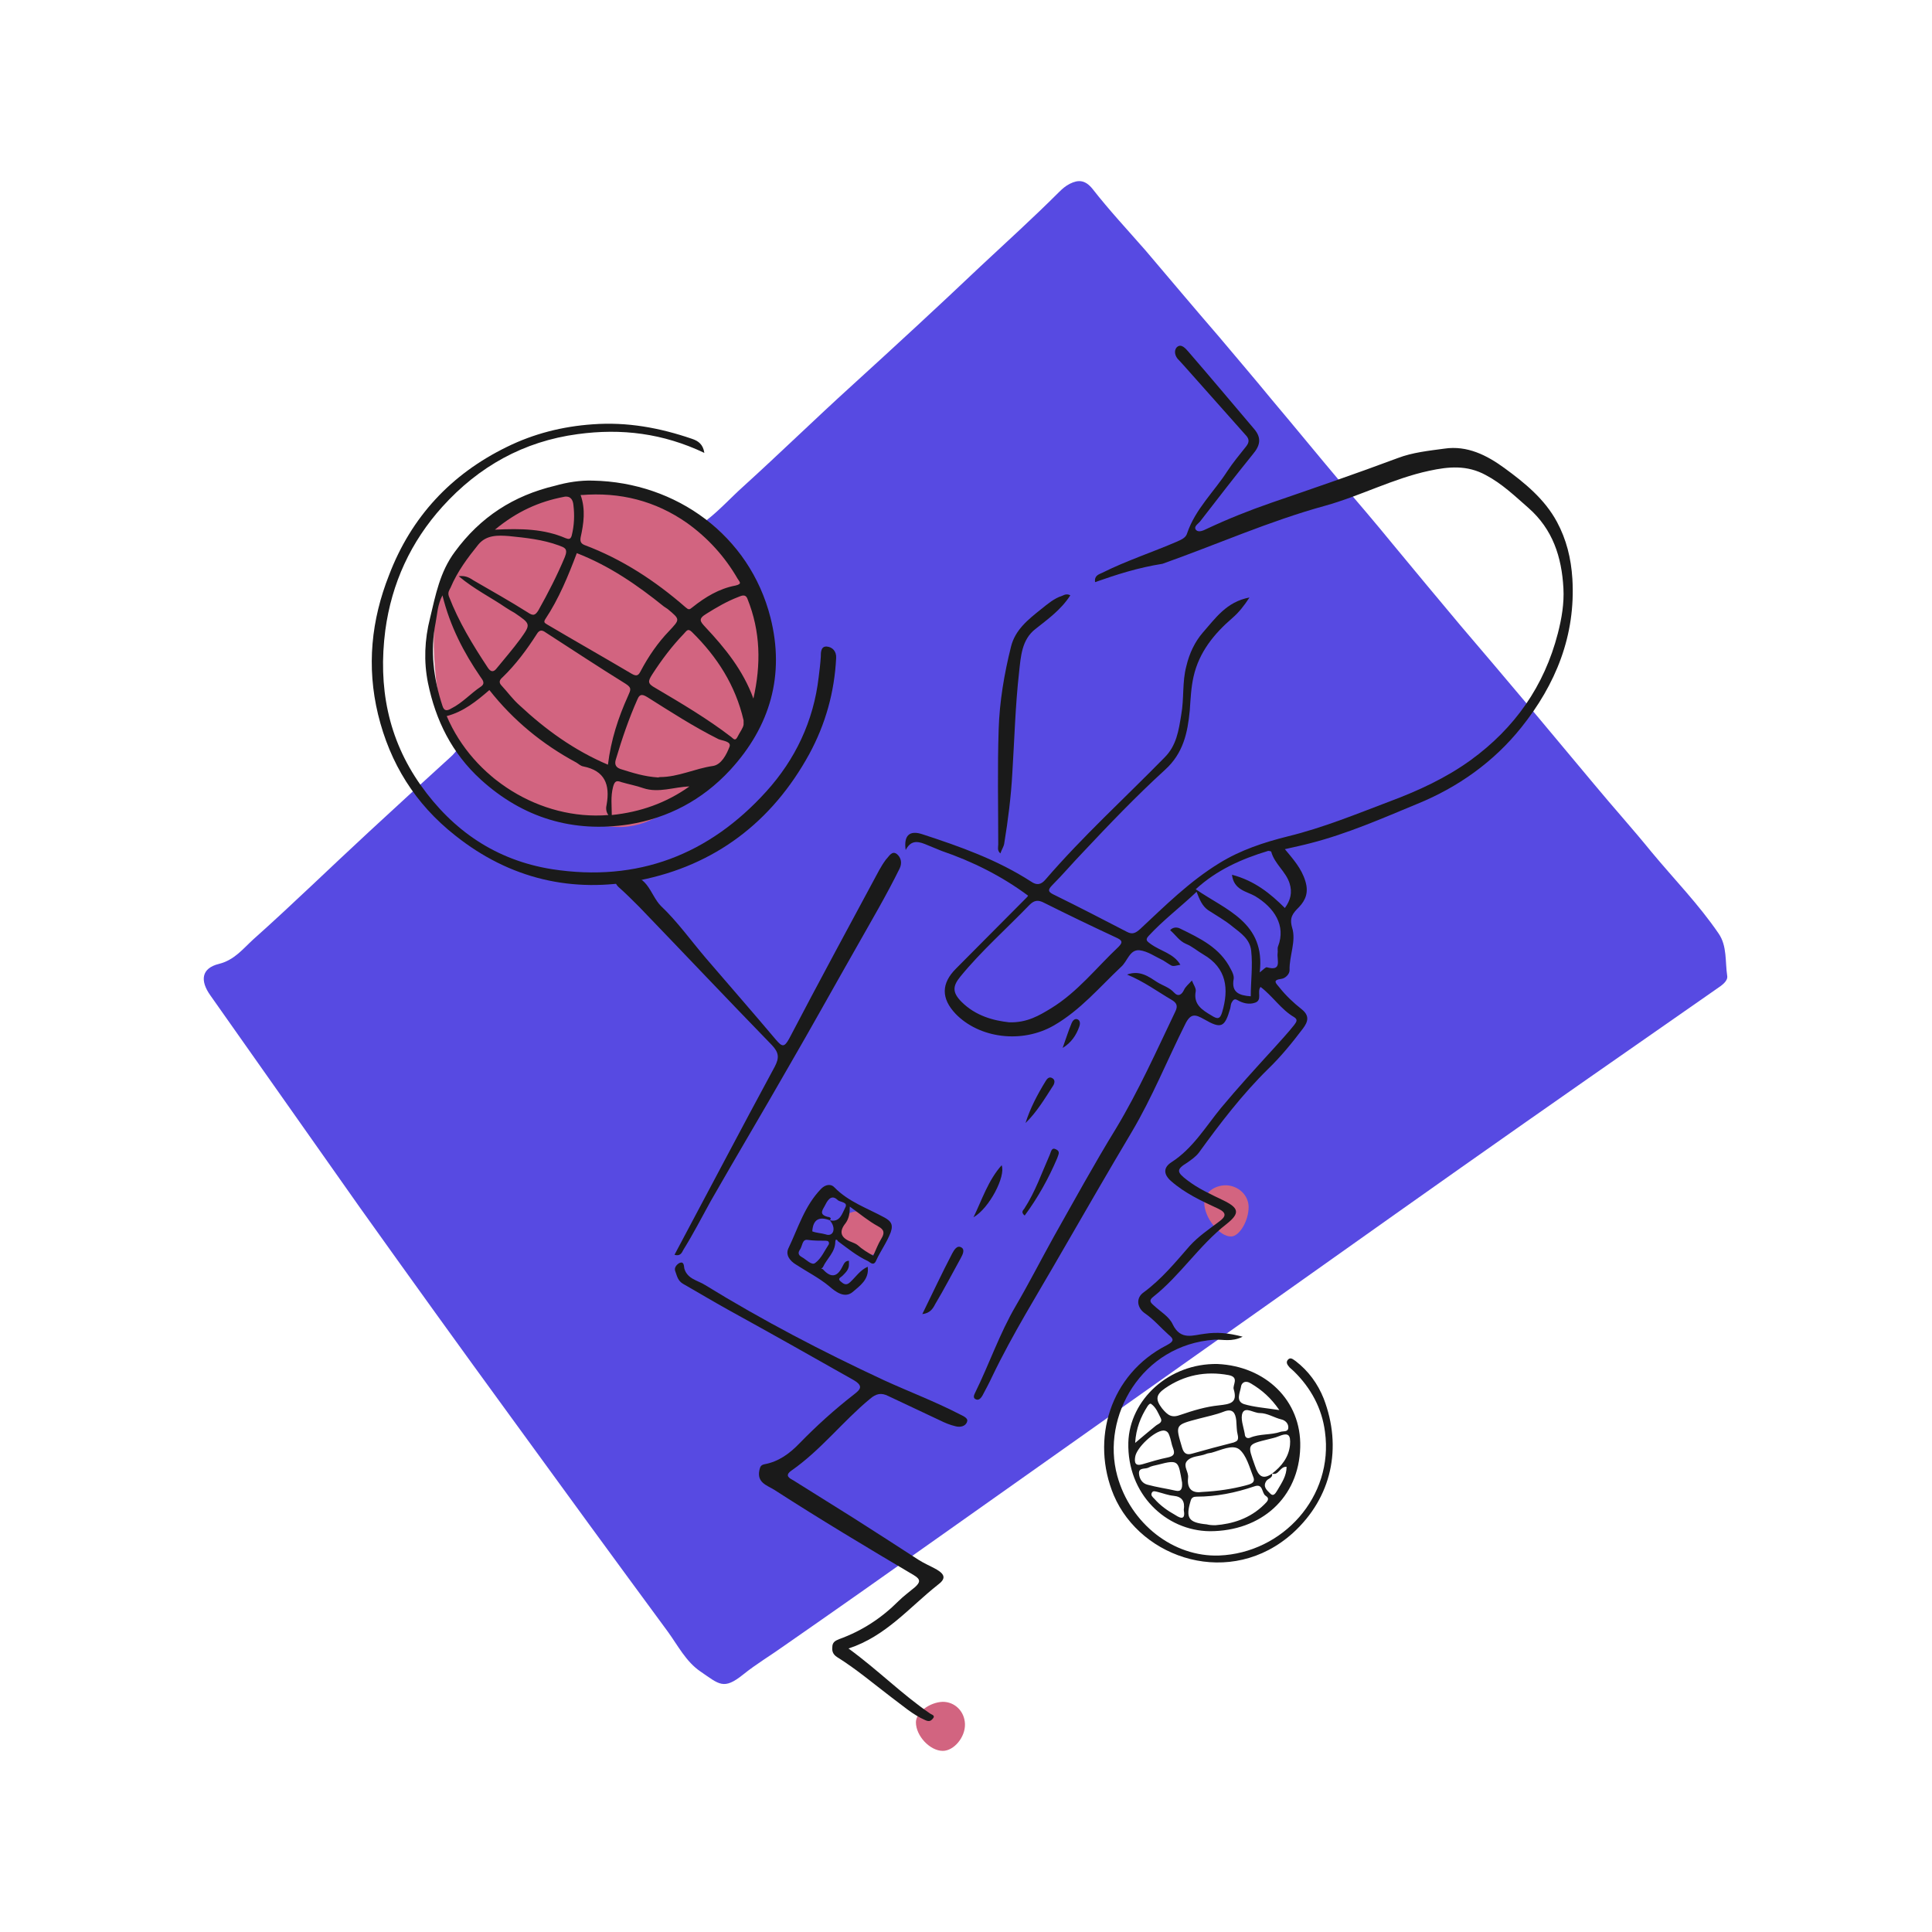 <svg width="512" height="512" viewBox="0 0 512 512" fill="none" xmlns="http://www.w3.org/2000/svg">
<path d="M187.225 137.883C190.729 135.17 193.668 131.892 196.946 128.952C206.668 120.135 216.05 110.979 225.771 102.162C237.188 91.763 248.605 81.25 259.796 70.624C266.804 64.068 273.813 57.738 280.595 50.956C281.499 50.051 282.404 49.26 283.534 48.695C285.795 47.565 287.603 47.678 289.525 50.051C293.934 55.703 298.794 60.903 303.542 66.329C309.985 73.903 316.428 81.589 322.985 89.163C327.732 94.815 332.48 100.354 337.114 106.006C343.219 113.24 349.21 120.588 355.314 127.822C359.948 133.248 364.583 138.674 369.104 144.213C375.096 151.447 381.087 158.682 387.078 165.803C392.956 172.699 398.834 179.594 404.712 186.602C410.703 193.724 416.581 200.845 422.572 207.967C427.546 213.958 432.745 219.723 437.606 225.714C443.597 232.948 450.153 239.618 455.466 247.417C457.727 250.695 457.162 254.878 457.727 258.608C457.953 259.965 456.371 261.095 455.014 261.999C432.293 277.825 409.572 293.65 386.965 309.589C364.357 325.527 341.862 341.579 319.254 357.517C295.403 374.36 271.665 391.203 247.814 408.046C234.588 417.428 221.25 426.81 207.911 436.079C204.294 438.679 200.45 440.94 196.946 443.766C191.746 447.948 190.616 446.366 185.642 442.975C181.799 440.375 179.651 436.079 176.938 432.349C163.034 413.472 149.244 394.594 135.453 375.604C122.001 357.178 108.663 338.64 95.437 320.101C82.212 301.337 68.986 282.572 55.761 263.808C52.934 259.852 53.387 256.573 58.021 255.443C62.091 254.426 64.352 251.487 67.064 249C77.464 239.731 87.411 230.009 97.698 220.514C104.932 213.845 112.167 207.175 119.401 200.619C120.193 199.941 120.758 199.15 121.436 198.358C123.019 198.471 123.584 199.828 124.488 200.732C127.766 204.01 131.384 207.062 134.888 209.662C139.975 213.28 146.079 215.766 152.522 216.558C154.33 216.784 155.8 217.575 157.496 217.801C165.182 219.045 172.417 218.366 178.408 212.714C179.99 211.132 182.364 211.019 183.947 209.436C190.842 202.541 197.172 195.193 200.903 185.924C202.033 182.985 202.711 180.046 202.372 176.881C202.259 175.525 202.485 174.168 202.937 172.925C203.955 169.986 203.842 167.16 202.259 164.56C199.546 160.038 198.303 154.951 196.607 149.978C195.703 147.265 194.346 145.117 191.746 143.535C189.825 142.178 188.242 140.256 187.225 137.883Z" fill="#574AE2"/>
<path d="M187.225 137.883C193.555 142.856 198.755 148.508 199.772 157.099C199.998 159.36 201.92 161.395 202.937 163.655C204.294 166.481 205.311 169.42 203.842 172.473C202.485 175.298 203.615 178.238 203.05 181.177C201.468 189.654 196.381 196.098 191.294 202.654C189.26 205.254 187.338 208.08 184.625 209.775C178.069 214.071 171.965 219.497 163.374 219.158C160.661 219.045 157.948 218.818 155.348 217.801C152.522 216.784 149.244 217.123 146.418 215.766C143.253 214.297 139.862 213.054 136.583 211.697C134.775 210.906 133.079 209.888 132.288 207.967C131.384 205.932 129.123 205.48 127.54 204.236C125.279 202.428 123.245 200.506 121.549 198.245C117.367 191.576 115.784 184.342 115.219 176.542C114.654 169.873 114.88 163.316 116.575 156.986C117.706 152.804 120.193 149.413 123.471 146.361C125.506 144.552 128.332 143.195 129.349 140.256C129.349 140.143 129.462 140.03 129.575 140.03C133.757 137.543 137.375 133.7 142.122 132.457C146.305 131.326 150.826 131.778 155.122 130.987C166.652 128.613 176.825 133.926 187.225 137.883Z" fill="#D26480"/>
<path d="M249.849 464C246.457 464 242.727 460.044 242.727 456.426C242.727 453.826 246.344 451.114 249.849 451C253.014 451 255.613 453.487 255.727 456.879C255.84 460.383 252.788 464 249.849 464Z" fill="#D26480"/>
<path d="M330.898 319.875C330.898 323.606 328.411 327.675 326.263 327.675C323.211 327.788 319.142 322.701 319.142 318.745C319.142 316.145 321.741 314.11 324.907 314.11C328.298 314.223 330.898 316.823 330.898 319.875Z" fill="#D36480"/>
<path d="M227.467 321.006C229.275 321.006 235.153 325.414 235.266 327.11C235.38 329.144 233.571 330.388 232.327 331.744C231.31 332.988 230.18 332.649 229.049 331.97C228.371 331.631 227.806 331.179 226.902 331.179C223.963 331.179 221.702 328.579 221.815 325.527C221.815 323.38 224.754 320.893 227.467 321.006Z" fill="#D36480"/>
<path d="M290.203 154.273C289.977 152.465 291.221 152.239 292.125 151.786C298.455 148.621 305.35 146.361 311.907 143.535C313.15 142.969 314.281 142.517 314.62 141.274C316.767 134.944 321.741 130.309 325.245 124.883C326.715 122.622 328.523 120.475 330.219 118.327C331.236 117.083 331.01 116.179 329.993 115.162C324.567 109.058 319.141 102.954 313.715 96.849C313.263 96.397 312.924 95.945 312.472 95.493C311.342 94.476 311.002 92.893 311.907 91.989C313.037 90.971 314.168 92.328 314.959 93.232C320.837 100.015 326.602 106.91 332.367 113.692C334.401 116.066 333.949 118.101 332.028 120.362C327.28 126.24 322.645 132.231 318.011 138.222C317.446 138.9 316.202 139.578 316.993 140.482C317.672 141.161 318.915 140.596 319.819 140.143C325.358 137.543 331.01 135.283 336.888 133.248C348.079 129.405 359.27 125.561 370.461 121.379C374.304 119.909 378.6 119.457 382.782 118.892C388.886 117.988 394.086 120.701 398.608 123.979C404.033 127.935 409.346 132.231 412.624 138.335C415.111 142.969 416.355 147.943 416.694 153.369C417.598 168.403 412.285 181.403 403.129 192.82C395.895 201.863 386.399 208.645 375.548 213.053C366.278 216.897 357.009 220.966 347.288 223.453C345.14 224.018 342.992 224.47 340.506 225.036C342.653 227.636 344.914 230.122 345.931 233.514C346.836 236.453 346.044 238.487 344.236 240.409C342.653 241.991 341.636 243.122 342.427 245.835C343.558 249.452 341.636 253.295 341.749 257.139C341.749 258.156 340.619 259.286 339.601 259.399C337.001 259.739 338.245 260.643 339.036 261.66C340.732 263.808 342.766 265.73 344.914 267.425C347.062 269.121 346.723 270.703 345.253 272.625C342.427 276.355 339.488 279.973 336.097 283.251C329.202 290.033 323.324 297.72 317.672 305.519C316.88 306.537 315.75 307.328 314.62 308.119C311.681 309.928 311.794 310.606 314.62 312.754C317.559 315.015 320.837 316.484 324.115 318.067C328.297 320.101 328.75 321.458 325.019 324.397C317.785 330.049 312.811 337.962 305.69 343.613C304.333 344.631 304.898 345.196 305.803 345.987C307.498 347.57 309.872 348.926 310.776 350.961C312.924 355.37 316.202 353.787 319.367 353.448C322.532 352.996 325.471 353.222 329.315 354.239C326.376 355.709 324.002 354.917 321.854 355.03C302.524 356.387 291.786 375.377 296.081 391.09C299.585 403.863 311.002 412.68 323.098 412.228C339.94 411.55 353.505 396.629 351.131 379.447C350.34 373.23 347.401 367.804 342.879 363.395C342.54 363.056 342.088 362.717 341.749 362.378C341.184 361.7 340.619 361.021 341.41 360.23C342.088 359.665 342.653 360.23 343.332 360.682C346.723 363.282 349.21 366.673 350.792 370.63C355.766 383.629 352.94 396.855 342.653 406.237C326.263 421.045 302.411 413.245 295.177 396.29C288.96 381.482 294.16 364.187 309.194 356.5C311.342 355.37 311.002 354.804 309.646 353.674C307.611 351.865 305.803 349.718 303.542 348.135C301.281 346.666 300.942 343.953 303.09 342.483C307.837 338.979 311.455 334.57 315.298 330.162C317.559 327.675 320.385 325.753 323.098 323.719C324.793 322.475 325.245 321.458 322.871 320.327C318.463 318.293 314.054 316.258 310.324 312.98C308.403 311.284 308.176 309.476 310.437 308.006C316.089 304.389 319.48 298.624 323.55 293.65C328.071 288.224 332.819 283.025 337.567 277.825C339.375 275.79 341.297 273.755 342.992 271.608C343.558 270.816 344.01 270.251 342.992 269.573C339.488 267.538 337.34 264.034 334.062 261.547C333.045 262.791 334.628 265.051 332.593 265.73C331.01 266.295 329.315 265.843 327.958 265.051C327.054 264.486 326.715 265.164 326.376 265.73C326.15 266.182 326.15 266.747 326.037 267.199C324.567 272.286 323.663 272.738 319.141 270.138C316.767 268.782 315.524 268.443 314.054 271.495C309.307 280.99 305.35 290.824 299.925 299.98C293.594 310.606 287.49 321.232 281.273 331.97C275.056 342.822 268.387 353.448 262.961 364.752C262.17 366.447 261.265 368.143 260.361 369.839C260.022 370.404 259.457 371.195 258.665 370.856C257.761 370.517 258.1 369.725 258.439 369.047C262.17 361.474 264.883 353.448 269.178 346.1C272.682 340.109 275.847 333.892 279.238 327.788C284.664 318.18 289.977 308.458 295.742 299.076C301.733 289.129 306.481 278.503 311.455 268.103C312.246 266.521 311.794 265.73 310.437 264.938C306.594 262.678 303.09 260.078 298.681 258.269C302.072 257.026 304.446 258.834 306.707 260.304C308.176 261.208 309.872 261.66 311.115 263.017C312.246 264.26 313.15 263.582 313.715 262.452C314.168 261.434 314.959 260.869 315.863 259.852C316.315 260.982 316.993 261.886 316.88 262.678C316.202 266.182 318.576 267.651 321.063 269.121C322.645 270.138 323.324 270.138 323.889 268.217C325.697 262.112 325.132 256.573 318.915 252.956C317.333 252.052 315.976 250.809 314.281 250.13C312.472 249.339 311.568 247.756 310.098 246.513C310.889 245.609 312.02 245.722 312.698 246.061C318.011 248.661 323.324 251.148 326.15 256.8C326.602 257.591 327.054 258.608 326.941 259.399C326.263 263.017 328.41 263.808 331.462 264.034C331.462 260.078 332.028 256.008 331.576 251.939C331.236 248.887 328.863 247.304 326.715 245.609C324.68 243.913 322.419 242.67 320.159 241.2C318.576 240.07 317.898 238.374 317.107 236.34C312.811 240.409 308.176 243.913 304.333 248.096C303.429 249.113 303.994 249.452 304.898 250.13C307.498 252.052 311.002 252.617 312.811 255.669C310.776 256.121 310.776 256.121 309.872 255.556C309.307 255.217 308.855 254.878 308.289 254.539C306.142 253.521 304.107 252.052 301.959 251.826C299.359 251.6 298.794 254.765 297.099 256.234C291.334 261.66 286.36 267.651 279.351 271.721C270.761 276.694 259.457 275.112 253.24 268.669C249.396 264.599 249.396 260.643 253.353 256.687C259.683 250.356 265.9 244.026 272.23 237.696C272.343 237.583 272.343 237.47 272.456 237.357C265.448 232.157 257.761 228.314 249.509 225.488C248.04 224.923 246.57 224.244 245.101 223.679C242.84 222.775 241.257 222.888 240.014 225.262C239.449 221.418 241.031 219.949 244.422 221.079C254.483 224.357 264.317 227.862 273.247 233.627C274.717 234.644 275.847 234.531 277.091 233.061C286.925 221.644 298.116 211.471 308.629 200.732C311.794 197.567 312.359 193.611 313.037 189.428C313.828 185.133 313.263 180.724 314.394 176.542C315.185 173.151 316.654 170.099 318.689 167.725C322.08 163.882 325.019 159.473 331.123 158.343C329.654 160.603 328.297 162.299 326.602 163.769C321.741 167.951 317.785 172.812 316.315 179.255C315.637 182.194 315.524 185.246 315.298 188.298C314.733 194.176 313.602 199.602 308.742 204.01C301.055 211.019 293.934 218.479 286.812 226.053C284.099 228.879 281.612 231.818 278.899 234.531C277.43 236 277.882 236.453 279.578 237.244C286.021 240.409 292.351 243.687 298.681 246.965C300.151 247.756 301.055 247.191 302.185 246.174C308.855 239.957 315.185 233.627 323.098 228.766C328.75 225.262 334.967 223.227 341.297 221.644C350.566 219.384 359.383 215.766 368.313 212.375C375.887 209.549 383.234 206.158 389.791 201.41C401.434 192.933 409.233 181.855 412.851 167.838C413.868 163.882 414.546 159.925 414.32 155.856C413.868 147.604 411.494 140.256 405.051 134.604C401.434 131.439 398.042 128.161 393.747 125.9C388.773 123.188 383.913 123.64 378.713 124.77C369.217 126.805 360.513 131.439 351.131 134.039C336.323 138.109 322.419 144.326 308.063 149.413C301.62 150.43 295.968 152.239 290.203 154.273ZM267.482 270.929C272.23 271.042 275.395 269.121 278.56 267.199C285.569 262.904 290.542 256.46 296.42 250.922C297.777 249.565 297.212 249.113 295.742 248.435C289.412 245.496 283.082 242.444 276.752 239.279C275.056 238.374 274.039 238.6 272.795 239.844C266.691 246.174 260.022 252.052 254.483 258.834C252.448 261.321 252.335 263.017 254.822 265.504C258.552 269.234 263.3 270.477 267.482 270.929ZM340.506 240.635C341.975 238.6 342.54 236.566 341.749 234.079C340.732 230.914 337.793 228.992 336.888 225.714C336.888 225.601 336.323 225.488 336.097 225.488C328.976 227.636 322.419 230.575 316.88 235.661C324.906 241.2 335.419 244.478 333.836 257.704C334.854 256.913 335.419 256.234 335.758 256.347C339.827 257.478 338.358 254.426 338.584 252.617C338.697 252.052 338.471 251.374 338.697 250.808C340.845 245.27 337.68 240.522 332.593 237.47C330.445 236.226 326.941 235.887 326.489 231.818C332.48 233.401 336.662 236.792 340.506 240.635Z" fill="#1A1A1A"/>
<path d="M224.867 436.871C232.893 442.749 239.11 449.079 246.571 454.166C246.91 454.392 247.927 454.618 247.249 455.409C246.684 456.087 246.231 456.313 245.214 455.861C241.823 454.392 239.11 451.905 236.171 449.757C231.423 446.14 226.902 442.297 221.815 439.131C220.798 438.453 220.459 437.662 220.572 436.532C220.572 435.288 221.25 434.836 222.38 434.384C228.371 432.236 233.571 428.845 238.093 424.323C239.449 422.967 241.032 421.836 242.501 420.593C243.858 419.35 244.084 418.558 242.162 417.428C229.728 410.08 217.293 402.62 205.198 394.82C203.164 393.577 200.564 392.898 201.242 389.62C201.468 388.716 201.581 388.264 202.598 388.038C206.329 387.36 209.268 385.212 211.868 382.499C216.389 377.864 221.137 373.569 226.224 369.612C228.145 368.143 228.936 367.239 225.884 365.543C214.92 359.326 204.068 353.222 192.99 347.118C188.921 344.857 184.964 342.483 181.008 340.222C179.652 339.431 179.425 338.188 178.973 336.944C178.521 335.927 179.425 335.023 180.104 334.683C181.234 334.231 181.234 335.362 181.347 336.153C182.138 338.979 184.964 339.318 186.886 340.561C202.146 349.944 217.972 358.196 234.249 365.769C240.919 368.821 247.814 371.421 254.37 374.812C255.275 375.264 256.631 375.83 256.292 376.734C255.953 377.977 254.483 378.316 253.24 377.977C251.77 377.638 250.414 377.073 249.057 376.395C244.536 374.247 239.901 372.099 235.38 369.952C233.571 369.047 232.215 369.273 230.519 370.743C223.285 376.734 217.52 384.308 209.72 389.733C207.798 391.09 209.268 391.768 210.285 392.333C215.485 395.611 220.798 398.89 225.997 402.168C231.875 405.898 237.64 409.628 243.405 413.359C244.988 414.376 246.684 415.054 248.266 415.958C250.527 417.315 250.64 418.445 248.492 420.028C240.919 426.019 234.815 433.593 224.867 436.871Z" fill="#1A1A1A"/>
<path d="M322.645 361.474C335.306 362.039 344.914 371.082 344.575 383.516C344.236 396.968 334.175 405.785 320.611 405.785C308.968 405.672 298.681 395.951 299.02 382.273C299.359 370.969 309.759 361.248 322.645 361.474ZM337.114 390.525C337.341 391.768 335.984 391.768 335.532 392.559C334.628 394.029 335.758 394.933 336.549 395.724C337.567 396.855 338.132 395.498 338.584 394.82C339.714 392.898 340.958 391.09 340.958 388.716C339.149 388.603 338.923 391.09 337.114 390.525C339.601 388.603 341.523 386.229 341.862 382.951C342.088 380.125 341.41 379.56 338.697 380.69C337.906 381.029 337.114 381.142 336.323 381.368C330.332 382.838 330.558 382.725 332.593 388.49C333.497 391.203 334.628 392.22 337.114 390.525ZM326.941 368.143C326.602 367.013 328.524 364.978 325.585 364.413C319.48 363.282 313.828 364.413 308.742 367.917C306.481 369.499 306.029 370.743 307.95 373.23C309.533 375.151 310.55 375.83 312.924 374.925C316.202 373.795 319.593 372.778 322.985 372.438C325.924 372.099 328.071 371.873 326.941 368.143ZM318.576 395.385C322.872 395.159 326.489 394.594 329.993 393.69C331.123 393.351 332.819 393.125 332.141 391.429C331.123 388.829 330.332 385.664 328.41 384.081C326.602 382.725 323.55 384.308 321.063 384.986C320.611 385.099 320.046 385.099 319.593 385.325C317.898 386.003 315.75 385.777 314.507 387.247C313.489 388.603 315.072 390.072 314.846 391.655C314.507 394.933 316.315 395.724 318.576 395.385ZM322.08 404.202C326.489 403.863 331.236 402.507 335.08 398.663C335.758 397.985 336.662 397.194 335.419 396.403C334.289 395.724 334.854 393.012 332.367 393.916C327.393 395.611 322.306 396.629 317.107 396.629C316.315 396.629 315.75 396.855 315.524 397.759C314.168 402.281 314.959 403.524 319.82 403.976C320.272 404.089 320.837 404.202 322.08 404.202ZM327.958 380.012C327.732 379.221 327.732 377.751 327.619 376.395C327.393 374.473 326.715 373.117 324.228 374.134C322.193 374.925 319.933 375.377 317.785 375.943C311.342 377.638 311.455 377.525 313.263 383.629C313.715 385.212 314.507 385.664 315.976 385.212C319.593 384.194 323.324 383.177 326.941 382.273C327.732 381.934 328.41 381.821 327.958 380.012ZM313.263 392.898C312.246 387.247 312.472 386.681 306.933 388.151C306.029 388.377 305.124 388.49 304.333 388.942C303.429 389.394 301.733 388.829 301.846 390.525C301.959 391.994 302.751 393.125 304.107 393.464C306.594 394.142 309.081 394.481 311.568 395.046C313.037 395.385 313.376 394.481 313.263 392.898ZM300.829 386.116C300.603 387.586 300.829 388.603 302.751 388.038C305.011 387.36 307.272 386.681 309.533 386.229C311.002 385.89 311.455 385.325 310.889 383.855C310.437 382.725 310.324 381.482 309.872 380.351C309.646 379.673 309.194 379.108 308.29 379.108C305.916 379.221 301.168 383.629 300.829 386.116ZM331.236 381.029C333.836 379.899 336.775 380.351 339.375 379.447C340.053 379.221 341.297 379.56 341.41 378.429C341.523 377.299 340.619 376.395 339.601 376.169C337.68 375.717 335.871 374.473 333.836 374.473C332.254 374.473 330.106 372.778 329.315 374.36C328.637 375.83 329.541 378.09 329.88 380.012C329.88 380.577 330.219 381.368 331.236 381.029ZM339.036 373.682C336.775 370.404 334.402 368.369 331.576 366.673C329.993 365.656 328.976 366.447 328.863 367.578C328.637 369.047 327.393 371.308 329.654 372.099C332.254 372.891 335.306 373.117 339.036 373.682ZM300.829 382.386C302.864 380.69 304.559 379.221 306.255 377.864C306.933 377.299 308.177 377.073 307.611 375.83C306.933 374.473 306.368 373.004 305.124 372.099C304.785 371.76 304.333 372.325 304.107 372.665C302.298 375.49 301.055 378.543 300.829 382.386ZM313.715 400.133C314.055 397.872 313.263 396.629 311.002 396.403C309.646 396.29 308.177 395.724 306.82 395.385C306.255 395.272 305.577 394.933 305.238 395.611C304.898 396.29 305.464 396.742 305.916 397.194C307.498 399.003 309.42 400.359 311.455 401.489C313.15 402.62 314.168 402.62 313.715 400.133Z" fill="#1A1A1A"/>
<path d="M178.747 332.536C187.677 315.806 196.381 299.189 205.311 282.686C206.555 280.312 206.442 278.955 204.52 276.921C192.764 264.825 181.121 252.504 169.365 240.296C167.556 238.487 165.748 236.679 163.826 234.983C163.261 234.418 162.922 233.74 163.261 233.061C163.6 232.383 164.391 232.835 164.956 232.609C171.513 230.688 172.191 237.131 175.13 240.07C179.538 244.252 183.156 249.339 187.112 253.974C193.329 261.208 199.546 268.33 205.65 275.564C207.233 277.373 207.798 277.712 209.155 275.225C216.954 260.304 224.98 245.496 233.006 230.575C233.571 229.557 234.136 228.653 234.814 227.749C235.606 226.957 236.397 225.262 237.753 226.392C238.771 227.296 239.11 228.653 238.432 230.122C234.927 237.244 230.858 244.139 226.902 251.148C220.911 261.66 215.033 272.286 208.929 282.799C202.146 294.668 195.138 306.424 188.355 318.293C185.982 322.588 183.721 326.997 181.121 331.179C180.669 332.084 180.217 332.988 178.747 332.536Z" fill="#1A1A1A"/>
<path d="M221.363 329.031C221.363 331.857 219.102 333.553 218.085 335.814C217.971 335.927 217.745 336.153 217.632 336.266C217.745 336.266 217.971 336.266 218.085 336.379C220.119 338.64 221.815 338.527 223.171 335.814C223.623 335.023 223.85 334.118 224.98 334.118C224.98 334.457 224.98 334.796 224.98 335.136C224.98 336.379 224.189 337.17 223.397 337.962C223.058 338.414 221.815 338.753 222.719 339.544C223.397 340.109 224.189 340.901 225.319 339.77C226.789 338.414 227.919 336.605 229.954 335.701C230.406 339.092 227.806 340.788 225.997 342.37C223.85 344.179 221.476 342.37 219.78 340.901C217.067 338.64 213.902 337.057 210.963 335.136C209.267 334.118 208.137 332.536 208.928 330.84C211.528 325.414 213.224 319.536 217.632 315.015C218.763 313.884 220.232 313.658 221.137 314.676C224.867 318.519 229.954 320.214 234.475 322.701C235.832 323.493 236.849 324.284 236.058 326.545C235.04 329.258 233.345 331.518 232.214 334.005C231.536 335.701 230.519 334.457 230.067 334.231C227.128 332.875 224.641 330.84 222.041 328.918C221.928 328.579 221.702 328.466 221.476 328.579C221.363 328.579 221.476 328.805 221.363 329.031ZM219.893 323.38C222.606 324.058 223.171 321.571 223.963 320.101C224.867 318.519 222.719 318.632 222.041 318.067C220.571 316.597 219.554 317.615 218.763 319.197C218.198 320.44 216.728 321.797 219.328 322.475C219.78 322.475 220.571 322.814 219.893 323.38C217.18 322.362 215.485 323.04 215.259 326.319C216.389 326.771 217.632 326.771 218.763 327.11C220.911 327.901 221.702 325.414 219.893 323.38ZM225.206 319.762C225.206 321.571 224.98 322.927 224.076 324.171C222.154 326.545 222.945 328.127 225.658 329.144C226.223 329.371 226.789 329.597 227.241 329.936C228.484 331.066 229.954 331.97 231.423 332.762C232.101 331.292 232.667 329.71 233.571 328.24C234.475 326.771 234.362 325.866 232.667 324.962C230.18 323.606 228.032 321.797 225.206 319.762ZM219.667 329.71C219.78 329.031 219.441 328.805 218.763 328.805C217.18 328.805 215.598 328.805 214.015 328.579C212.546 328.353 212.659 330.275 211.98 331.179C211.528 331.857 211.415 332.536 212.433 333.101C213.676 333.779 215.146 335.475 216.05 334.683C217.632 333.553 218.537 331.405 219.667 329.71Z" fill="#1A1A1A"/>
<path d="M283.647 157.777C281.16 161.621 277.656 164.108 274.378 166.708C270.761 169.533 270.535 173.942 270.082 178.011C269.065 186.941 268.839 195.985 268.274 204.915C267.935 211.132 267.143 217.349 266.126 223.566C266.013 224.357 265.448 225.149 265.109 226.166C264.204 225.375 264.544 224.47 264.544 223.792C264.544 213.619 264.317 203.445 264.657 193.272C264.883 185.924 266.126 178.577 267.935 171.342C269.065 166.821 272.569 164.108 275.96 161.395C277.656 160.038 279.352 158.569 281.499 157.89C282.178 157.551 282.856 157.325 283.647 157.777Z" fill="#1A1A1A"/>
<path d="M244.423 348.248C247.136 342.709 249.622 337.396 252.335 332.197C252.787 331.405 253.579 329.823 254.822 330.614C255.727 331.179 255.161 332.423 254.596 333.44C252.335 337.509 250.188 341.692 247.814 345.648C247.249 346.779 246.457 348.022 244.423 348.248Z" fill="#1A1A1A"/>
<path d="M271.552 322.136C270.422 321.232 271.213 320.667 271.439 320.327C274.378 315.806 276.074 310.832 278.221 305.972C278.56 305.18 278.673 303.937 279.917 304.615C281.047 305.18 280.482 305.972 280.143 306.989C277.882 312.302 275.056 317.388 271.552 322.136Z" fill="#1A1A1A"/>
<path d="M257.987 322.588C260.248 317.954 261.831 312.867 265.448 308.798C266.578 311.737 262.17 320.214 257.987 322.588Z" fill="#1A1A1A"/>
<path d="M271.778 297.607C273.022 293.65 274.943 290.033 277.091 286.529C277.43 285.964 277.995 285.172 278.9 285.738C279.691 286.19 279.465 287.094 279.126 287.659C276.865 291.163 274.717 294.781 271.778 297.607Z" fill="#1A1A1A"/>
<path d="M281.612 277.712C282.404 275.564 283.082 273.303 283.986 271.156C284.212 270.59 284.777 269.799 285.569 270.138C286.36 270.477 286.247 271.495 286.021 272.06C285.23 274.321 283.873 276.355 281.612 277.712Z" fill="#1A1A1A"/>
<path d="M157.157 127.37C179.199 127.822 198.642 141.839 204.181 163.655C208.024 178.803 204.181 192.48 193.442 204.123C186.095 212.036 177.051 216.784 166.652 218.479C151.844 220.74 138.618 216.784 127.427 206.61C119.741 199.602 115.445 190.898 113.41 180.95C112.28 175.298 112.506 169.533 113.976 163.769C115.445 157.664 116.576 151.56 120.532 146.247C127.314 136.978 136.131 131.326 147.096 128.726C150.261 127.822 153.765 127.257 157.157 127.37ZM153.878 131.213C155.235 135.057 154.67 138.787 153.878 142.404C153.652 143.648 154.104 144.1 154.896 144.439C164.843 148.169 173.66 153.934 181.686 160.943C182.477 161.621 182.703 161.621 183.495 160.943C186.886 158.23 190.616 155.969 194.912 155.178C196.833 154.725 195.929 154.16 195.477 153.369C192.086 147.491 187.564 142.517 182.025 138.561C173.773 132.796 164.391 130.309 153.878 131.213ZM161.113 202.654C161.904 196.098 163.826 190.22 166.426 184.455C167.104 182.872 167.556 182.307 165.747 181.177C158.626 176.768 151.618 172.133 144.609 167.612C143.818 167.047 143.027 166.708 142.235 168.064C139.635 172.133 136.696 176.09 133.192 179.481C132.401 180.159 132.062 180.837 132.966 181.742C134.549 183.437 135.905 185.359 137.714 186.941C144.496 193.272 152.07 198.811 161.113 202.654ZM161.226 215.993C160.548 215.088 160.548 214.071 160.774 213.167C161.678 207.967 160.322 204.236 154.557 203.106C153.878 202.993 153.313 202.428 152.748 202.089C143.705 197.228 136.018 190.898 129.688 182.872C126.297 185.811 122.793 188.637 118.384 189.767C125.393 206.271 143.14 217.462 161.226 215.993ZM121.549 152.691C123.584 152.465 124.601 153.256 125.506 153.821C130.366 156.647 135.227 159.36 139.862 162.299C141.218 163.203 141.783 163.203 142.688 161.734C145.287 157.099 147.661 152.465 149.696 147.604C150.6 145.343 149.583 145.117 148.113 144.552C143.818 142.969 139.296 142.517 134.888 142.065C131.949 141.839 128.897 141.726 126.749 144.326C123.923 147.83 121.21 151.447 119.402 155.743C119.062 156.421 118.61 156.986 118.949 158.004C121.549 164.786 125.28 170.89 129.236 176.881C130.027 178.124 130.818 178.237 131.723 176.994C133.757 174.507 135.905 172.02 137.827 169.42C140.766 165.351 140.653 165.351 136.357 162.412C135.566 161.96 134.775 161.508 134.097 161.056C130.14 158.343 125.732 156.195 121.549 152.691ZM152.861 146.587C150.6 152.578 148.113 158.682 144.496 164.108C143.931 165.012 144.496 165.125 144.948 165.464C152.409 169.873 159.983 174.168 167.443 178.577C168.8 179.368 169.252 178.916 169.817 177.785C171.852 173.942 174.338 170.325 177.277 167.273C180.216 164.108 180.33 164.221 176.938 161.395C176.599 161.169 176.26 160.943 175.921 160.716C168.913 155.064 161.565 149.978 152.861 146.587ZM174.565 206.045C174.338 206.045 174.678 205.932 174.904 205.932C179.764 205.932 184.173 203.671 188.92 202.993C191.181 202.654 192.538 199.941 193.329 197.906C193.894 196.437 191.407 196.324 190.39 195.872C183.834 192.593 177.73 188.637 171.626 184.794C170.495 184.116 169.591 183.663 168.913 185.359C166.652 190.446 164.843 195.759 163.261 201.071C162.922 202.089 162.808 203.219 164.391 203.784C167.669 204.802 170.721 205.819 174.565 206.045ZM197.059 192.028C197.059 191.35 197.059 191.124 197.059 190.898C194.912 181.629 190.051 174.055 183.382 167.499C182.251 166.368 181.912 167.273 181.234 167.951C178.069 171.229 175.356 174.846 172.869 178.69C171.626 180.611 171.626 181.177 173.66 182.307C180.556 186.376 187.451 190.446 193.781 195.306C194.346 195.759 194.799 196.437 195.364 195.419C196.042 194.063 196.946 192.933 197.059 192.028ZM117.254 157.777C115.897 160.377 115.897 162.751 115.445 165.012C113.976 172.473 114.88 179.82 117.254 187.055C117.706 188.524 118.497 188.411 119.628 187.733C122.567 186.263 124.714 183.776 127.427 181.968C128.784 181.063 127.766 180.046 127.314 179.368C122.906 172.925 119.288 166.029 117.254 157.777ZM199.659 185.133C201.694 176.09 201.581 167.386 198.077 158.682C197.511 157.212 196.268 158.004 195.59 158.23C192.651 159.36 189.938 160.943 187.225 162.638C184.964 163.995 185.529 164.673 186.886 166.142C192.199 171.794 196.946 177.672 199.659 185.133ZM131.158 140.369C138.166 140.03 144.157 140.143 149.922 142.63C150.6 142.856 151.165 143.082 151.505 141.952C152.183 139.239 152.296 136.526 151.957 133.813C151.844 132.57 151.279 131.326 149.47 131.665C142.914 132.909 137.036 135.509 131.158 140.369ZM182.703 208.419C178.634 208.532 174.565 210.228 170.495 208.871C168.573 208.193 166.652 207.854 164.73 207.288C163.487 206.836 162.922 206.836 162.469 208.532C161.791 211.132 162.13 213.619 162.13 215.993C169.704 215.201 176.486 212.827 182.703 208.419Z" fill="#1A1A1A"/>
<path d="M186.66 120.022C175.695 114.823 164.73 113.466 153.087 115.049C138.731 116.97 126.862 123.64 117.254 134.265C108.889 143.535 103.802 154.499 102.107 167.047C100.185 181.968 102.785 195.759 111.489 208.08C119.967 220.062 131.384 227.975 146.305 230.348C169.026 233.853 187.903 226.505 203.05 209.775C210.737 201.297 215.598 191.124 216.954 179.481C217.18 177.672 217.406 175.864 217.519 174.055C217.519 172.925 217.519 171.229 219.102 171.342C220.572 171.455 221.702 172.586 221.589 174.394C221.137 183.437 218.763 191.915 214.467 199.828C204.633 217.801 189.486 229.331 169.478 233.287C151.731 236.792 135.114 232.948 120.645 221.418C110.019 213.053 103.35 202.315 100.185 189.315C97.133 176.655 98.376 164.334 103.124 152.352C109.002 136.978 119.515 125.674 134.323 118.44C141.444 114.936 149.018 113.014 157.044 112.449C166.2 111.771 174.791 113.353 183.382 116.292C185.077 116.857 186.321 117.762 186.66 120.022Z" fill="#1A1A1A"/>
</svg>
